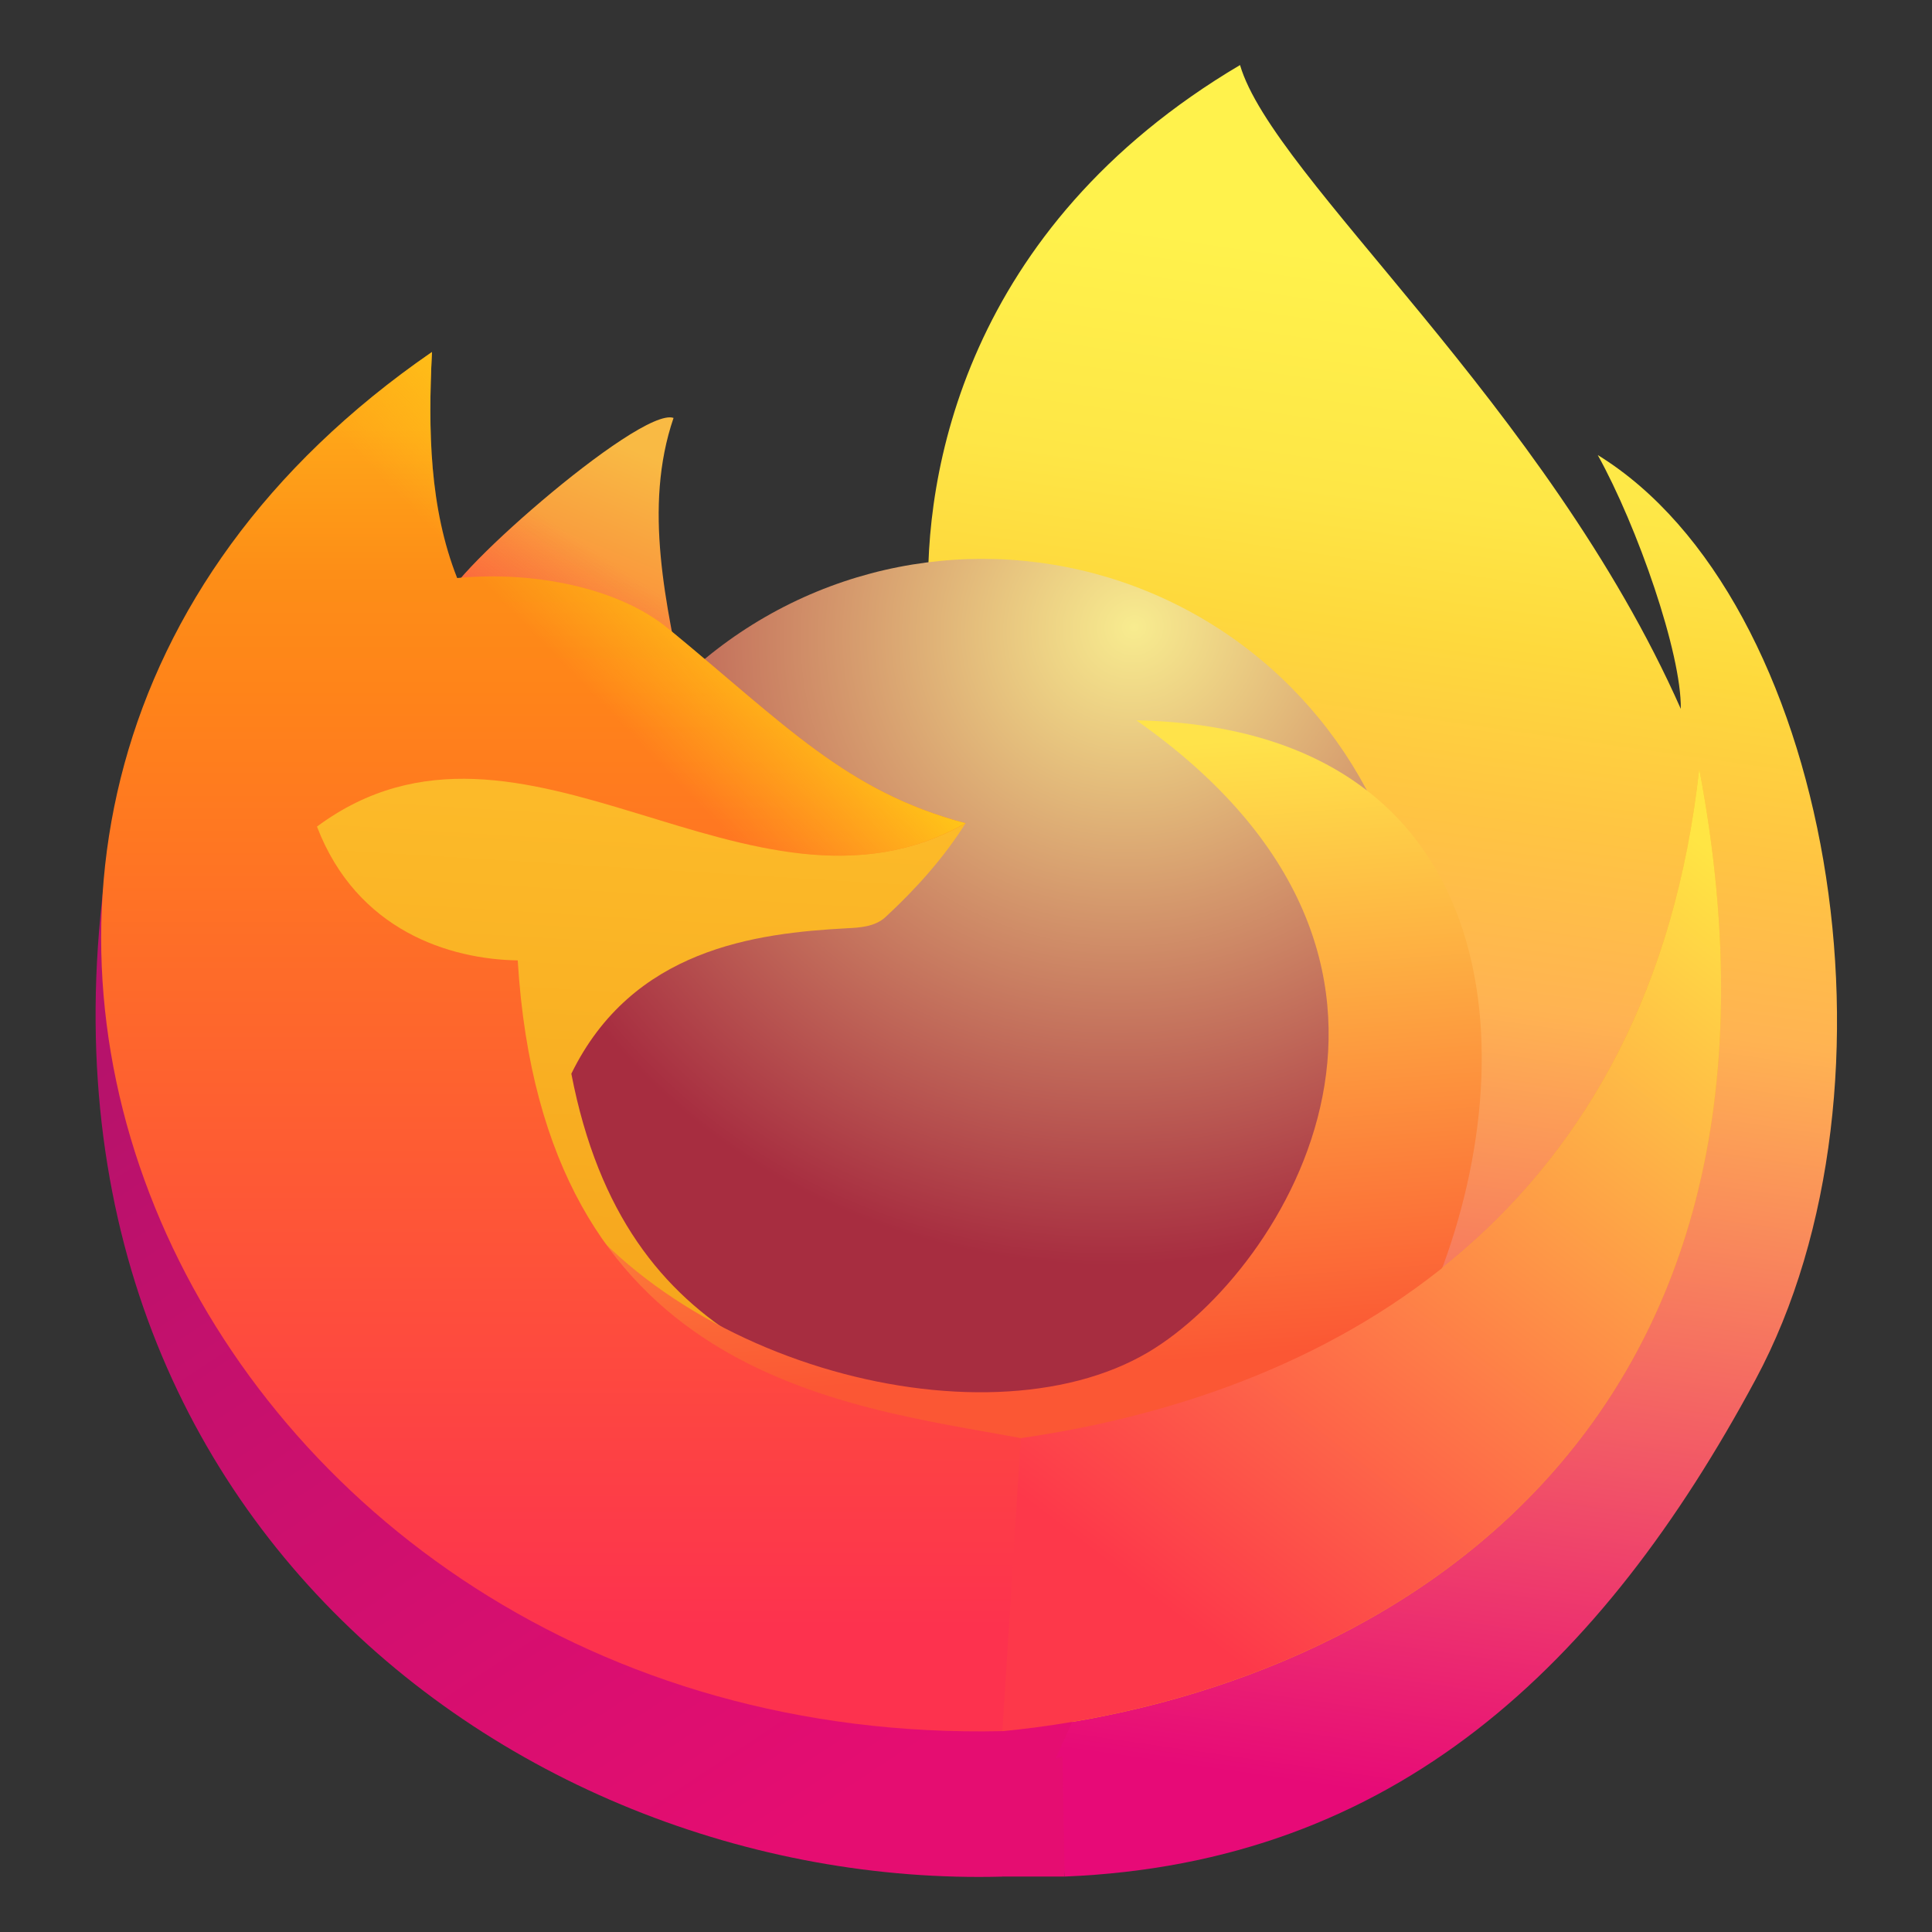 <?xml version="1.0" encoding="UTF-8" standalone="no"?>
<!-- Created with Inkscape (http://www.inkscape.org/) -->

<svg
   xmlns:dc="http://purl.org/dc/elements/1.1/"
   xmlns:cc="http://creativecommons.org/ns#"
   xmlns:rdf="http://www.w3.org/1999/02/22-rdf-syntax-ns#"
   xmlns:svg="http://www.w3.org/2000/svg"
   xmlns="http://www.w3.org/2000/svg"
   xmlns:xlink="http://www.w3.org/1999/xlink"
   xmlns:sodipodi="http://sodipodi.sourceforge.net/DTD/sodipodi-0.dtd"
   xmlns:inkscape="http://www.inkscape.org/namespaces/inkscape"
   width="128"
   height="128"
   viewBox="0 0 33.867 33.867"
   version="1.1"
   id="svg8"
   sodipodi:docname="firefox.svg"
   inkscape:version="0.92.3 (2405546, 2018-03-11)">
  <rect x="0" y="0" width="33.867" height="33.867" fill="#333333" stroke="none"/>
  <defs
     id="defs2">
    <linearGradient
       inkscape:collect="always"
       id="linearGradient965">
      <stop
         style="stop-color:#fd4542;stop-opacity:1;"
         offset="0"
         id="stop961" />
      <stop
         style="stop-color:#fd4542;stop-opacity:0;"
         offset="1"
         id="stop963" />
    </linearGradient>
    <linearGradient
       inkscape:collect="always"
       id="linearGradient955">
      <stop
         style="stop-color:#ffc918;stop-opacity:1;"
         offset="0"
         id="stop951" />
      <stop
         style="stop-color:#ffc918;stop-opacity:0;"
         offset="1"
         id="stop953" />
    </linearGradient>
    <linearGradient
       inkscape:collect="always"
       id="linearGradient932">
      <stop
         style="stop-color:#f9ba44;stop-opacity:1;"
         offset="0"
         id="stop928" />
      <stop
         style="stop-color:#fa8438;stop-opacity:1"
         offset="1"
         id="stop930" />
    </linearGradient>
    <linearGradient
       inkscape:collect="always"
       id="linearGradient908">
      <stop
         style="stop-color:#f8ec8f;stop-opacity:1"
         offset="0"
         id="stop904" />
      <stop
         style="stop-color:#a72d40;stop-opacity:1"
         offset="1"
         id="stop906" />
    </linearGradient>
    <linearGradient
       inkscape:collect="always"
       id="linearGradient896">
      <stop
         style="stop-color:#e50d71;stop-opacity:1"
         offset="0"
         id="stop892" />
      <stop
         style="stop-color:#b6126b;stop-opacity:1"
         offset="1"
         id="stop894" />
    </linearGradient>
    <linearGradient
       inkscape:collect="always"
       id="linearGradient886">
      <stop
         style="stop-color:#fd384a;stop-opacity:1"
         offset="0"
         id="stop882" />
      <stop
         style="stop-color:#ffe544;stop-opacity:1"
         offset="1"
         id="stop884" />
    </linearGradient>
    <linearGradient
       inkscape:collect="always"
       id="linearGradient870">
      <stop
         style="stop-color:#ffa618;stop-opacity:1"
         offset="0"
         id="stop866" />
      <stop
         id="stop876"
         offset="0.121"
         style="stop-color:#fd8e17;stop-opacity:1" />
      <stop
         style="stop-color:#ff8419;stop-opacity:1"
         offset="0.216"
         id="stop878" />
      <stop
         style="stop-color:#fd324e;stop-opacity:1"
         offset="1"
         id="stop868" />
    </linearGradient>
    <linearGradient
       inkscape:collect="always"
       id="linearGradient862">
      <stop
         style="stop-color:#fb5734;stop-opacity:1"
         offset="0"
         id="stop858" />
      <stop
         style="stop-color:#ffe34a;stop-opacity:1"
         offset="1"
         id="stop860" />
    </linearGradient>
    <linearGradient
       inkscape:collect="always"
       id="linearGradient854">
      <stop
         style="stop-color:#f6a61d;stop-opacity:1"
         offset="0"
         id="stop850" />
      <stop
         style="stop-color:#fcba29;stop-opacity:1"
         offset="1"
         id="stop852" />
    </linearGradient>
    <linearGradient
       inkscape:collect="always"
       id="linearGradient838">
      <stop
         style="stop-color:#fff24c;stop-opacity:1"
         offset="0"
         id="stop834" />
      <stop
         id="stop842"
         offset="0.155"
         style="stop-color:#fee646;stop-opacity:1" />
      <stop
         style="stop-color:#fed93d;stop-opacity:1"
         offset="0.24"
         id="stop844" />
      <stop
         id="stop846"
         offset="0.35"
         style="stop-color:#ffc542;stop-opacity:1" />
      <stop
         style="stop-color:#ffb352;stop-opacity:1"
         offset="0.474"
         id="stop848" />
      <stop
         style="stop-color:#e70a77;stop-opacity:1"
         offset="1"
         id="stop836" />
    </linearGradient>
    <linearGradient
       inkscape:collect="always"
       xlink:href="#linearGradient838"
       id="linearGradient840"
       x1="295.817"
       y1="209.066"
       x2="283.372"
       y2="296.253"
       gradientUnits="userSpaceOnUse"
       gradientTransform="matrix(0.317,0,0,0.317,-69.067,200.76)" />
    <linearGradient
       inkscape:collect="always"
       xlink:href="#linearGradient854"
       id="linearGradient856"
       x1="274.285"
       y1="270.975"
       x2="276.047"
       y2="242.06"
       gradientUnits="userSpaceOnUse"
       gradientTransform="matrix(0.317,0,0,0.317,-69.067,200.76)" />
    <linearGradient
       inkscape:collect="always"
       xlink:href="#linearGradient862"
       id="linearGradient864"
       x1="286.789"
       y1="272.432"
       x2="284.107"
       y2="236.902"
       gradientUnits="userSpaceOnUse"
       gradientTransform="matrix(0.317,0,0,0.317,-69.067,200.76)" />
    <linearGradient
       inkscape:collect="always"
       xlink:href="#linearGradient870"
       id="linearGradient874"
       gradientUnits="userSpaceOnUse"
       x1="237.608"
       y1="218.659"
       x2="237.608"
       y2="288.207"
       gradientTransform="matrix(0.317,0,0,0.317,-69.067,200.76)" />
    <linearGradient
       inkscape:collect="always"
       xlink:href="#linearGradient886"
       id="linearGradient888"
       x1="281.15"
       y1="286.285"
       x2="314.034"
       y2="243.385"
       gradientUnits="userSpaceOnUse"
       gradientTransform="matrix(0.317,0,0,0.317,-69.067,200.76)" />
    <linearGradient
       inkscape:collect="always"
       xlink:href="#linearGradient896"
       id="linearGradient898"
       x1="264.122"
       y1="298.075"
       x2="231.384"
       y2="248.491"
       gradientUnits="userSpaceOnUse"
       gradientTransform="matrix(0.317,0,0,0.317,-69.067,200.718)" />
    <radialGradient
       inkscape:collect="always"
       xlink:href="#linearGradient908"
       id="radialGradient910"
       cx="160.06"
       cy="225.536"
       fx="160.06"
       fy="225.536"
       r="25.19"
       gradientUnits="userSpaceOnUse"
       gradientTransform="matrix(-0.463,0.158,-0.149,-0.438,127.503,347.23)" />
    <linearGradient
       inkscape:collect="always"
       xlink:href="#linearGradient932"
       id="linearGradient934"
       x1="85.811"
       y1="220.01"
       x2="81.25"
       y2="230.968"
       gradientUnits="userSpaceOnUse"
       gradientTransform="matrix(0.317,0,0,0.317,-16.34,200.841)" />
    <linearGradient
       inkscape:collect="always"
       xlink:href="#linearGradient955"
       id="linearGradient957"
       x1="260.312"
       y1="230.48"
       x2="252.632"
       y2="237.964"
       gradientUnits="userSpaceOnUse"
       gradientTransform="matrix(0.317,0,0,0.317,-69.067,200.76)" />
    <linearGradient
       inkscape:collect="always"
       xlink:href="#linearGradient965"
       id="linearGradient967"
       x1="241.56"
       y1="236.099"
       x2="248.692"
       y2="225.542"
       gradientUnits="userSpaceOnUse"
       gradientTransform="matrix(0.317,0,0,0.317,-69.067,200.76)" />
  </defs>
  <sodipodi:namedview
     id="base"
     pagecolor="#ffffff"
     bordercolor="#666666"
     borderopacity="1.0"
     inkscape:pageopacity="0.0"
     inkscape:pageshadow="2"
     inkscape:zoom="0.9899495"
     inkscape:cx="-130.05305"
     inkscape:cy="-78.952047"
     inkscape:document-units="mm"
     inkscape:current-layer="layer1"
     showgrid="false"
     units="px"
     inkscape:window-width="1529"
     inkscape:window-height="837"
     inkscape:window-x="71"
     inkscape:window-y="27"
     inkscape:window-maximized="1" />
  <g
     inkscape:label="Capa 1"
     inkscape:groupmode="layer"
     id="layer1"
     transform="translate(0,-263.133)">
    <g
       id="g1001"
       transform="matrix(0.954,0,0,0.954,1.001,12.982)">
      <path
         sodipodi:nodetypes="ccccscc"
         inkscape:connector-curvature="0"
         id="path832"
         d="m 16.012,273.288 c -0.097,-2.337 0.653,-6.877 5.724,-9.88 0.604,2.071 5.631,6.258 8.099,11.83 0.015,-1.018 -0.797,-3.35 -1.526,-4.664 4.275,2.63 5.814,11.569 2.899,16.989 -2.823,5.25 -6.625,8.885 -12.694,9.131 z"
         style="fill:url(#linearGradient840);fill-opacity:1;stroke:none;stroke-width:0.084px;stroke-linecap:butt;stroke-linejoin:miter;stroke-opacity:1" />
      <circle
         r="7.993"
         cy="280.475"
         cx="17.002"
         id="path902"
         style="opacity:1;fill:url(#radialGradient910);fill-opacity:1;stroke:none;stroke-width:0.451;stroke-linecap:round;stroke-linejoin:round;stroke-miterlimit:4;stroke-dasharray:none;stroke-opacity:1" />
      <path
         sodipodi:nodetypes="ccccccccccc"
         inkscape:connector-curvature="0"
         id="path828"
         d="m 17.708,288.638 c 5.963,-0.863 11.583,-4.25 12.466,-12.297 2.348,12.437 -6.084,17.029 -12.805,17.682 l -6.36,-3.604 -6.657,-10.813 0.636,-3.986 11.706,1.718 c -0.4,0.634 -0.903,1.199 -1.475,1.728 -0.191,0.174 -0.465,0.192 -0.699,0.203 -1.696,0.09 -3.95,0.381 -5.071,2.673 1,5.173 4.711,5.729 8.26,6.695 z"
         style="fill:url(#linearGradient856);fill-opacity:1;stroke:none;stroke-width:0.084px;stroke-linecap:butt;stroke-linejoin:miter;stroke-opacity:1" />
      <path
         sodipodi:nodetypes="csccccc"
         inkscape:connector-curvature="0"
         id="path830"
         d="m 19.832,275.449 c 6.322,4.439 2.72,10.119 0.228,11.604 -3.071,1.831 -9.231,0.148 -11.262,-3.659 l 3.988,6.206 8.905,-0.06 3.628,-3.688 c 1.723,-4.226 1.301,-10.258 -5.487,-10.404 z"
         style="fill:url(#linearGradient864);fill-opacity:1;stroke:none;stroke-width:0.084px;stroke-linecap:butt;stroke-linejoin:miter;stroke-opacity:1" />
      <path
         sodipodi:nodetypes="cc"
         inkscape:connector-curvature="0"
         id="path890"
         d="m 1.221,276.384 c -2.891,12.991 6.955,20.561 16.155,20.311 l 1.654,-3.689 -1.399,-2.332 -5.3,-2.502 z"
         style="fill:url(#linearGradient898);fill-opacity:1;stroke:none;stroke-width:0.084px;stroke-linecap:butt;stroke-linejoin:miter;stroke-opacity:1" />
      <path
         style="fill:url(#linearGradient888);fill-opacity:1;stroke:none;stroke-width:0.084px;stroke-linecap:butt;stroke-linejoin:miter;stroke-opacity:1"
         d="m 17.708,288.638 c 5.963,-0.863 11.583,-4.25 12.466,-12.297 2.348,12.437 -6.084,17.029 -12.805,17.682 l -6.36,-3.604 z"
         id="path880"
         inkscape:connector-curvature="0"
         sodipodi:nodetypes="ccccc" />
      <path
         sodipodi:nodetypes="cccc"
         inkscape:connector-curvature="0"
         id="path926"
         d="m 7.172,273.284 c -0.289,-0.237 3.528,-3.614 4.155,-3.392 -0.563,1.649 -0.136,3.428 0.212,5.131 z"
         style="fill:url(#linearGradient934);fill-opacity:1;stroke:none;stroke-width:0.084px;stroke-linecap:butt;stroke-linejoin:miter;stroke-opacity:1" />
      <path
         style="fill:url(#linearGradient967);fill-opacity:1;stroke:none;stroke-width:0.084px;stroke-linecap:butt;stroke-linejoin:miter;stroke-opacity:1"
         d="m 7.172,273.284 c -0.289,-0.237 3.528,-3.614 4.155,-3.392 -0.563,1.649 -0.136,3.428 0.212,5.131 z"
         id="path959"
         inkscape:connector-curvature="0"
         sodipodi:nodetypes="cccc" />
      <path
         sodipodi:nodetypes="cccccccsc"
         inkscape:connector-curvature="0"
         id="path826"
         d="m 16.693,277.339 c -3.958,2.235 -8.147,-2.732 -11.918,0.062 0.736,1.917 2.442,2.438 3.689,2.459 0.464,7.633 5.915,8.163 9.244,8.777 l -0.339,5.385 C 2.382,294.351 -5.397,277.135 6.888,268.681 c -0.072,1.447 -0.045,2.865 0.463,4.153 1.411,-0.133 2.965,0.178 3.88,0.93 2.151,1.768 3.267,2.993 5.462,3.575 z"
         style="fill:url(#linearGradient874);fill-opacity:1;stroke:none;stroke-width:0.084px;stroke-linecap:butt;stroke-linejoin:miter;stroke-opacity:1" />
      <path
         sodipodi:nodetypes="ccccc"
         inkscape:connector-curvature="0"
         id="path900"
         d="m 17.376,296.694 h 1.138 l -0.041,-2.21 -0.633,0.219 z"
         style="fill:#e50d71;fill-opacity:1;stroke:none;stroke-width:0.084px;stroke-linecap:butt;stroke-linejoin:miter;stroke-opacity:1" />
      <path
         style="fill:url(#linearGradient957);fill-opacity:1;stroke:none;stroke-width:0.084px;stroke-linecap:butt;stroke-linejoin:miter;stroke-opacity:1"
         d="m 16.693,277.339 c -3.958,2.235 -8.147,-2.732 -11.918,0.062 0.736,1.917 2.442,2.438 3.689,2.459 0.464,7.633 5.915,8.163 9.244,8.777 l -0.339,5.385 C 2.382,294.351 -5.397,277.135 6.888,268.681 c -0.072,1.447 -0.045,2.865 0.463,4.153 1.411,-0.133 2.965,0.178 3.88,0.93 2.151,1.768 3.267,2.993 5.462,3.575 z"
         id="path949"
         inkscape:connector-curvature="0"
         sodipodi:nodetypes="cccccccsc" />
    </g>
  </g>
</svg>
